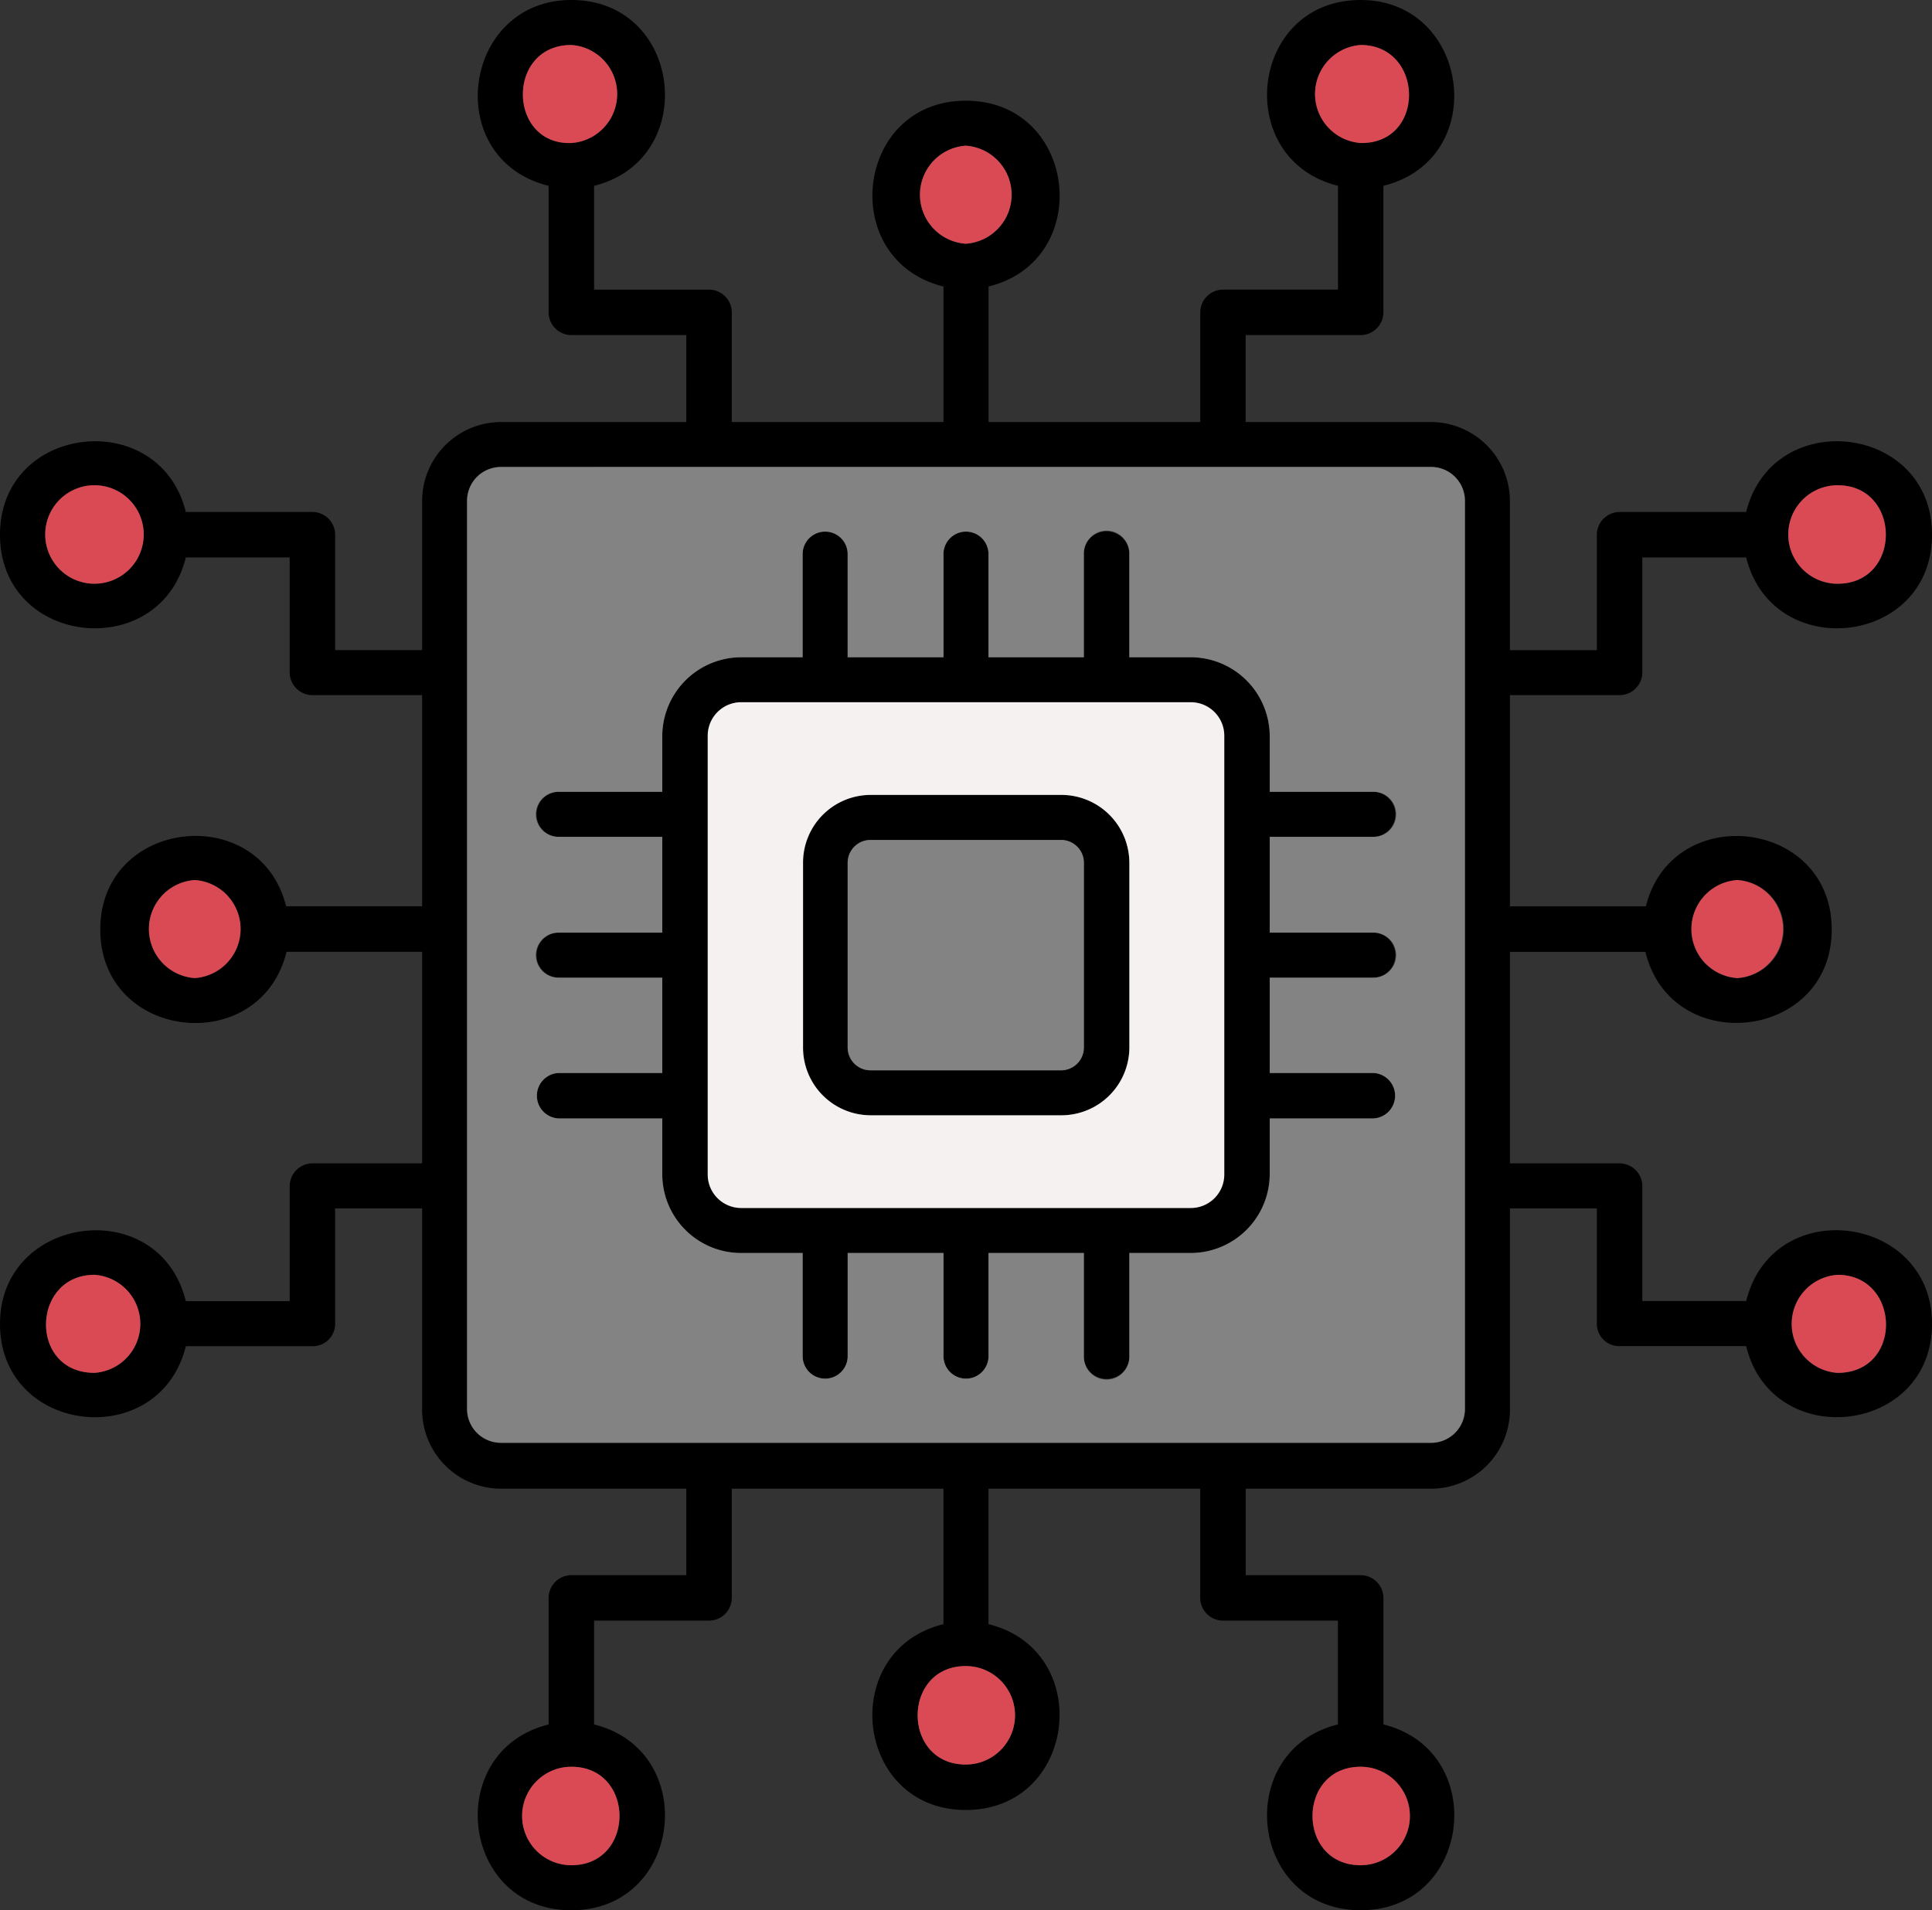 <svg xmlns="http://www.w3.org/2000/svg" width="86.505" height="85.547" viewBox="0 0 86.505 85.547">
  <rect x="0" y="0" width="86.505" height="85.547" fill="#333333" stroke="none"/>
  <g id="Layer_x0020_1" transform="translate(0 -24)">
    <path id="Trazado_987056" data-name="Trazado 987056" d="M59.905,101.226v-4.65H54.757a1.022,1.022,0,0,1-1.018-1.018V90.67H44.26v6.066c4.769,1.177,3.971,8.321-1.018,8.321-4.969,0-5.767-7.144-1-8.321V90.67H32.766v4.889a1.022,1.022,0,0,1-1.018,1.018H26.6v4.65c4.749,1.177,3.971,8.321-1.018,8.321s-5.767-7.144-1.018-8.321V95.559a1.022,1.022,0,0,1,1.018-1.018h5.148V90.67h-8.3A3.543,3.543,0,0,1,18.9,87.118v-9H15.006v5.168a1,1,0,0,1-1.018,1H8.321C7.144,89.053,0,88.255,0,83.286,0,78.4,7.124,77.44,8.321,82.269h4.65V77.12A1.022,1.022,0,0,1,13.988,76.1H18.9V66.624H12.831c-1.177,4.769-8.341,3.991-8.341-1,0-4.969,7.144-5.767,8.321-1.038H18.9V55.13H13.988a1.022,1.022,0,0,1-1.018-1.018V48.964H8.321C7.144,53.713,0,52.935,0,47.946c0-4.969,7.144-5.767,8.321-1.018h5.667a1.022,1.022,0,0,1,1.018,1.018v5.168H18.9V46.449A3.543,3.543,0,0,1,22.429,42.9h8.3V39.006H25.582a1.022,1.022,0,0,1-1.018-1.018V32.321C19.736,31.124,20.693,24,25.582,24c4.989,0,5.767,7.144,1.018,8.321v4.65h5.148a1.022,1.022,0,0,1,1.018,1.018V42.9h9.479V36.831c-4.769-1.177-3.971-8.321,1-8.321,4.989,0,5.787,7.144,1.018,8.321V42.9h9.479V37.988a1.022,1.022,0,0,1,1.018-1.018h5.148v-4.65C55.156,31.144,55.934,24,60.923,24c4.889,0,5.847,7.124,1.018,8.321v5.667a1.022,1.022,0,0,1-1.018,1.018H55.774V42.9h8.3a3.543,3.543,0,0,1,3.532,3.552v6.665H71.5V47.946a1.022,1.022,0,0,1,1.018-1.018h5.667c1.177-4.749,8.321-3.951,8.321,1.018,0,4.989-7.144,5.767-8.321,1.018h-4.65v5.148a1.022,1.022,0,0,1-1.018,1.018H67.608v9.459h6.086c1.177-4.729,8.321-3.931,8.321,1.038s-7.184,5.767-8.341,1H67.608V76.1h4.909a1.022,1.022,0,0,1,1.018,1.018v5.148h4.65c1.2-4.829,8.321-3.871,8.321,1.018,0,4.969-7.164,5.767-8.321,1H72.517a1,1,0,0,1-1.018-1V78.118H67.608v9a3.543,3.543,0,0,1-3.532,3.552h-8.3v3.871h5.148a1.022,1.022,0,0,1,1.018,1.018v5.667c4.749,1.177,3.971,8.321-1.018,8.321S55.156,102.4,59.905,101.226ZM53.3,80.114H50.566v4.65a1.018,1.018,0,0,1-2.035,0v-4.65H44.26v4.65a1.008,1.008,0,0,1-2.015,0v-4.65h-4.29v4.65a1.008,1.008,0,0,1-2.015,0v-4.65H33.205a3.53,3.53,0,0,1-3.552-3.532V74.087H25a1.019,1.019,0,0,1,0-2.035h4.65v-4.27H25a1.008,1.008,0,0,1,0-2.015h4.65v-4.29H25a1.008,1.008,0,0,1,0-2.015h4.65V56.966a3.543,3.543,0,0,1,3.552-3.532h2.734v-4.65a1.008,1.008,0,0,1,2.015,0v4.65h4.29v-4.65a1.008,1.008,0,0,1,2.015,0v4.65h4.27v-4.65a1.018,1.018,0,0,1,2.035,0v4.65H53.3a3.543,3.543,0,0,1,3.552,3.532V59.46H61.5a1.008,1.008,0,0,1,0,2.015h-4.65v4.29H61.5a1.008,1.008,0,0,1,0,2.015h-4.65v4.27H61.5a1.019,1.019,0,0,1,0,2.035h-4.65v2.494A3.543,3.543,0,0,1,53.3,80.114ZM33.205,55.449a1.5,1.5,0,0,0-1.517,1.517V76.582A1.5,1.5,0,0,0,33.205,78.1H53.3a1.5,1.5,0,0,0,1.517-1.517V56.966A1.5,1.5,0,0,0,53.3,55.449Zm14.328,18.5H38.992a3.032,3.032,0,0,1-3.033-3.033V62.633A3.032,3.032,0,0,1,38.992,59.6h8.541a3.045,3.045,0,0,1,3.033,3.033v8.281A3.045,3.045,0,0,1,47.533,73.947ZM38.972,61.615a1.022,1.022,0,0,0-1.018,1.018v8.281a1.022,1.022,0,0,0,1.018,1.018h8.541a1.022,1.022,0,0,0,1.018-1.018V62.633a1.022,1.022,0,0,0-1.018-1.018Zm-16.543-16.7a1.516,1.516,0,0,0-1.517,1.517V87.1a1.516,1.516,0,0,0,1.517,1.517H64.076A1.516,1.516,0,0,0,65.592,87.1V46.429a1.516,1.516,0,0,0-1.517-1.517ZM43.243,30.525a2.2,2.2,0,0,0,0,4.39A2.2,2.2,0,0,0,43.243,30.525Zm17.68-4.51a2.2,2.2,0,0,0,.02,4.39C63.856,30.426,63.756,26.015,60.923,26.015Zm-35.34,0c-2.933,0-2.854,4.49,0,4.39A2.2,2.2,0,0,0,25.582,26.015Zm52.2,37.4a2.2,2.2,0,0,0,0,4.39A2.2,2.2,0,0,0,77.785,63.411Zm4.49,17.68a2.2,2.2,0,0,0,0,4.39C85.228,85.481,85.108,81.091,82.275,81.091Zm0-35.36a2.205,2.205,0,0,0,0,4.41C85.168,50.141,85.148,45.731,82.275,45.731ZM8.72,63.411a2.2,2.2,0,0,0,0,4.39A2.2,2.2,0,0,0,8.72,63.411ZM4.23,45.731a2.205,2.205,0,0,0,0,4.41A2.205,2.205,0,0,0,4.23,45.731Zm0,35.36c-2.834,0-2.953,4.39,0,4.39A2.2,2.2,0,0,0,4.23,81.091ZM43.243,98.612c-2.874,0-2.874,4.41,0,4.41A2.205,2.205,0,0,0,43.243,98.612Zm-17.66,4.51a2.205,2.205,0,0,0,0,4.41C28.456,107.532,28.456,103.122,25.582,103.122Zm35.34,0c-2.874,0-2.874,4.41,0,4.41A2.205,2.205,0,0,0,60.923,103.122Z" fill-rule="evenodd"/>
    <path id="Trazado_987057" data-name="Trazado 987057" d="M1083.939,1086.547h4.65a1.008,1.008,0,0,1,0,2.016h-4.65v4.29h4.65a1.008,1.008,0,0,1,0,2.016h-4.65v4.27h4.65a1.019,1.019,0,0,1,0,2.035h-4.65v2.494a3.543,3.543,0,0,1-3.552,3.532h-2.734v4.65a1.018,1.018,0,0,1-2.036,0v-4.65h-4.27v4.65a1.008,1.008,0,0,1-2.015,0v-4.65h-4.291v4.65a1.008,1.008,0,0,1-2.015,0v-4.65h-2.734a3.53,3.53,0,0,1-3.552-3.532v-2.494h-4.65a1.019,1.019,0,0,1,0-2.035h4.65v-4.27h-4.65a1.008,1.008,0,0,1,0-2.016h4.65v-4.29h-4.65a1.008,1.008,0,0,1,0-2.016h4.65v-2.494a3.543,3.543,0,0,1,3.552-3.532h2.734v-4.65a1.008,1.008,0,0,1,2.015,0v4.65h4.291v-4.65a1.008,1.008,0,0,1,2.015,0v4.65h4.27v-4.65a1.018,1.018,0,0,1,2.036,0v4.65h2.734a3.543,3.543,0,0,1,3.552,3.532Zm-34.422,29.154h41.646a1.516,1.516,0,0,0,1.516-1.517v-40.668a1.516,1.516,0,0,0-1.516-1.517h-41.646a1.516,1.516,0,0,0-1.517,1.517v40.668A1.516,1.516,0,0,0,1049.517,1115.7Z" transform="translate(-1027.087 -1027.087)" fill="#838383" fill-rule="evenodd"/>
    <path id="Trazado_987058" data-name="Trazado 987058" d="M1611.128,1621.132v-19.616a1.5,1.5,0,0,0-1.517-1.517h-20.095a1.5,1.5,0,0,0-1.517,1.517v19.616a1.5,1.5,0,0,0,1.517,1.517h20.095A1.5,1.5,0,0,0,1611.128,1621.132Zm-4.25-13.949v8.281a3.045,3.045,0,0,1-3.033,3.033H1595.3a3.032,3.032,0,0,1-3.033-3.033v-8.281a3.032,3.032,0,0,1,3.033-3.033h8.541A3.044,3.044,0,0,1,1606.877,1607.184Z" transform="translate(-1556.311 -1544.551)" fill="#f6f1f1" fill-rule="evenodd"/>
    <path id="Trazado_987059" data-name="Trazado 987059" d="M1912.576,1918.3v-8.281a1.022,1.022,0,0,0-1.018-1.018h-8.541a1.022,1.022,0,0,0-1.018,1.018v8.281a1.022,1.022,0,0,0,1.018,1.018h8.541A1.022,1.022,0,0,0,1912.576,1918.3Z" transform="translate(-1864.045 -1847.385)" fill="#838383" fill-rule="evenodd"/>
    <g id="Grupo_1125883" data-name="Grupo 1125883" transform="translate(2.06 26.015)">
      <path id="Trazado_987060" data-name="Trazado 987060" d="M330.42,2003.39a2.2,2.2,0,0,0,0-4.39A2.2,2.2,0,0,0,330.42,2003.39Z" transform="translate(-323.76 -1961.604)" fill="#da4a54" fill-rule="evenodd"/>
      <path id="Trazado_987061" data-name="Trazado 987061" d="M105.42,1117.41a2.205,2.205,0,0,0,0-4.41A2.205,2.205,0,0,0,105.42,1117.41Z" transform="translate(-103.25 -1093.284)" fill="#da4a54" fill-rule="evenodd"/>
      <path id="Trazado_987062" data-name="Trazado 987062" d="M105.409,2885c-2.834,0-2.953,4.39,0,4.39A2.2,2.2,0,0,0,105.409,2885Z" transform="translate(-103.238 -2829.924)" fill="#da4a54" fill-rule="evenodd"/>
      <path id="Trazado_987063" data-name="Trazado 987063" d="M1175.42,3989a2.205,2.205,0,0,0,0,4.41C1178.294,3993.41,1178.294,3989,1175.42,3989Z" transform="translate(-1151.898 -3911.894)" fill="#da4a54" fill-rule="evenodd"/>
      <path id="Trazado_987064" data-name="Trazado 987064" d="M2061.155,3763c-2.873,0-2.873,4.41,0,4.41A2.205,2.205,0,0,0,2061.155,3763Z" transform="translate(-2019.972 -3690.403)" fill="#da4a54" fill-rule="evenodd"/>
      <path id="Trazado_987065" data-name="Trazado 987065" d="M2947.155,3989c-2.874,0-2.874,4.41,0,4.41A2.205,2.205,0,0,0,2947.155,3989Z" transform="translate(-2888.292 -3911.894)" fill="#da4a54" fill-rule="evenodd"/>
      <path id="Trazado_987066" data-name="Trazado 987066" d="M4017.155,2889.39c2.954,0,2.833-4.39,0-4.39A2.2,2.2,0,0,0,4017.155,2889.39Z" transform="translate(-3936.94 -2829.924)" fill="#da4a54" fill-rule="evenodd"/>
      <path id="Trazado_987067" data-name="Trazado 987067" d="M3792.155,2003.39a2.2,2.2,0,0,0,0-4.39A2.2,2.2,0,0,0,3792.155,2003.39Z" transform="translate(-3716.43 -1961.604)" fill="#da4a54" fill-rule="evenodd"/>
      <path id="Trazado_987068" data-name="Trazado 987068" d="M4016.42,1117.41c2.894,0,2.874-4.41,0-4.41A2.205,2.205,0,0,0,4016.42,1117.41Z" transform="translate(-3936.205 -1093.284)" fill="#da4a54" fill-rule="evenodd"/>
      <path id="Trazado_987069" data-name="Trazado 987069" d="M2946.93,129.39c2.914.02,2.814-4.39-.02-4.39A2.2,2.2,0,0,0,2946.93,129.39Z" transform="translate(-2888.047 -125)" fill="#da4a54" fill-rule="evenodd"/>
      <path id="Trazado_987070" data-name="Trazado 987070" d="M2061.155,355.39a2.2,2.2,0,0,0,0-4.39A2.2,2.2,0,0,0,2061.155,355.39Z" transform="translate(-2019.972 -346.49)" fill="#da4a54" fill-rule="evenodd"/>
      <path id="Trazado_987071" data-name="Trazado 987071" d="M1175.415,129.39a2.2,2.2,0,0,0,0-4.39C1172.482,125,1172.561,129.49,1175.415,129.39Z" transform="translate(-1151.893 -125)" fill="#da4a54" fill-rule="evenodd"/>
    </g>
  </g>
</svg>
